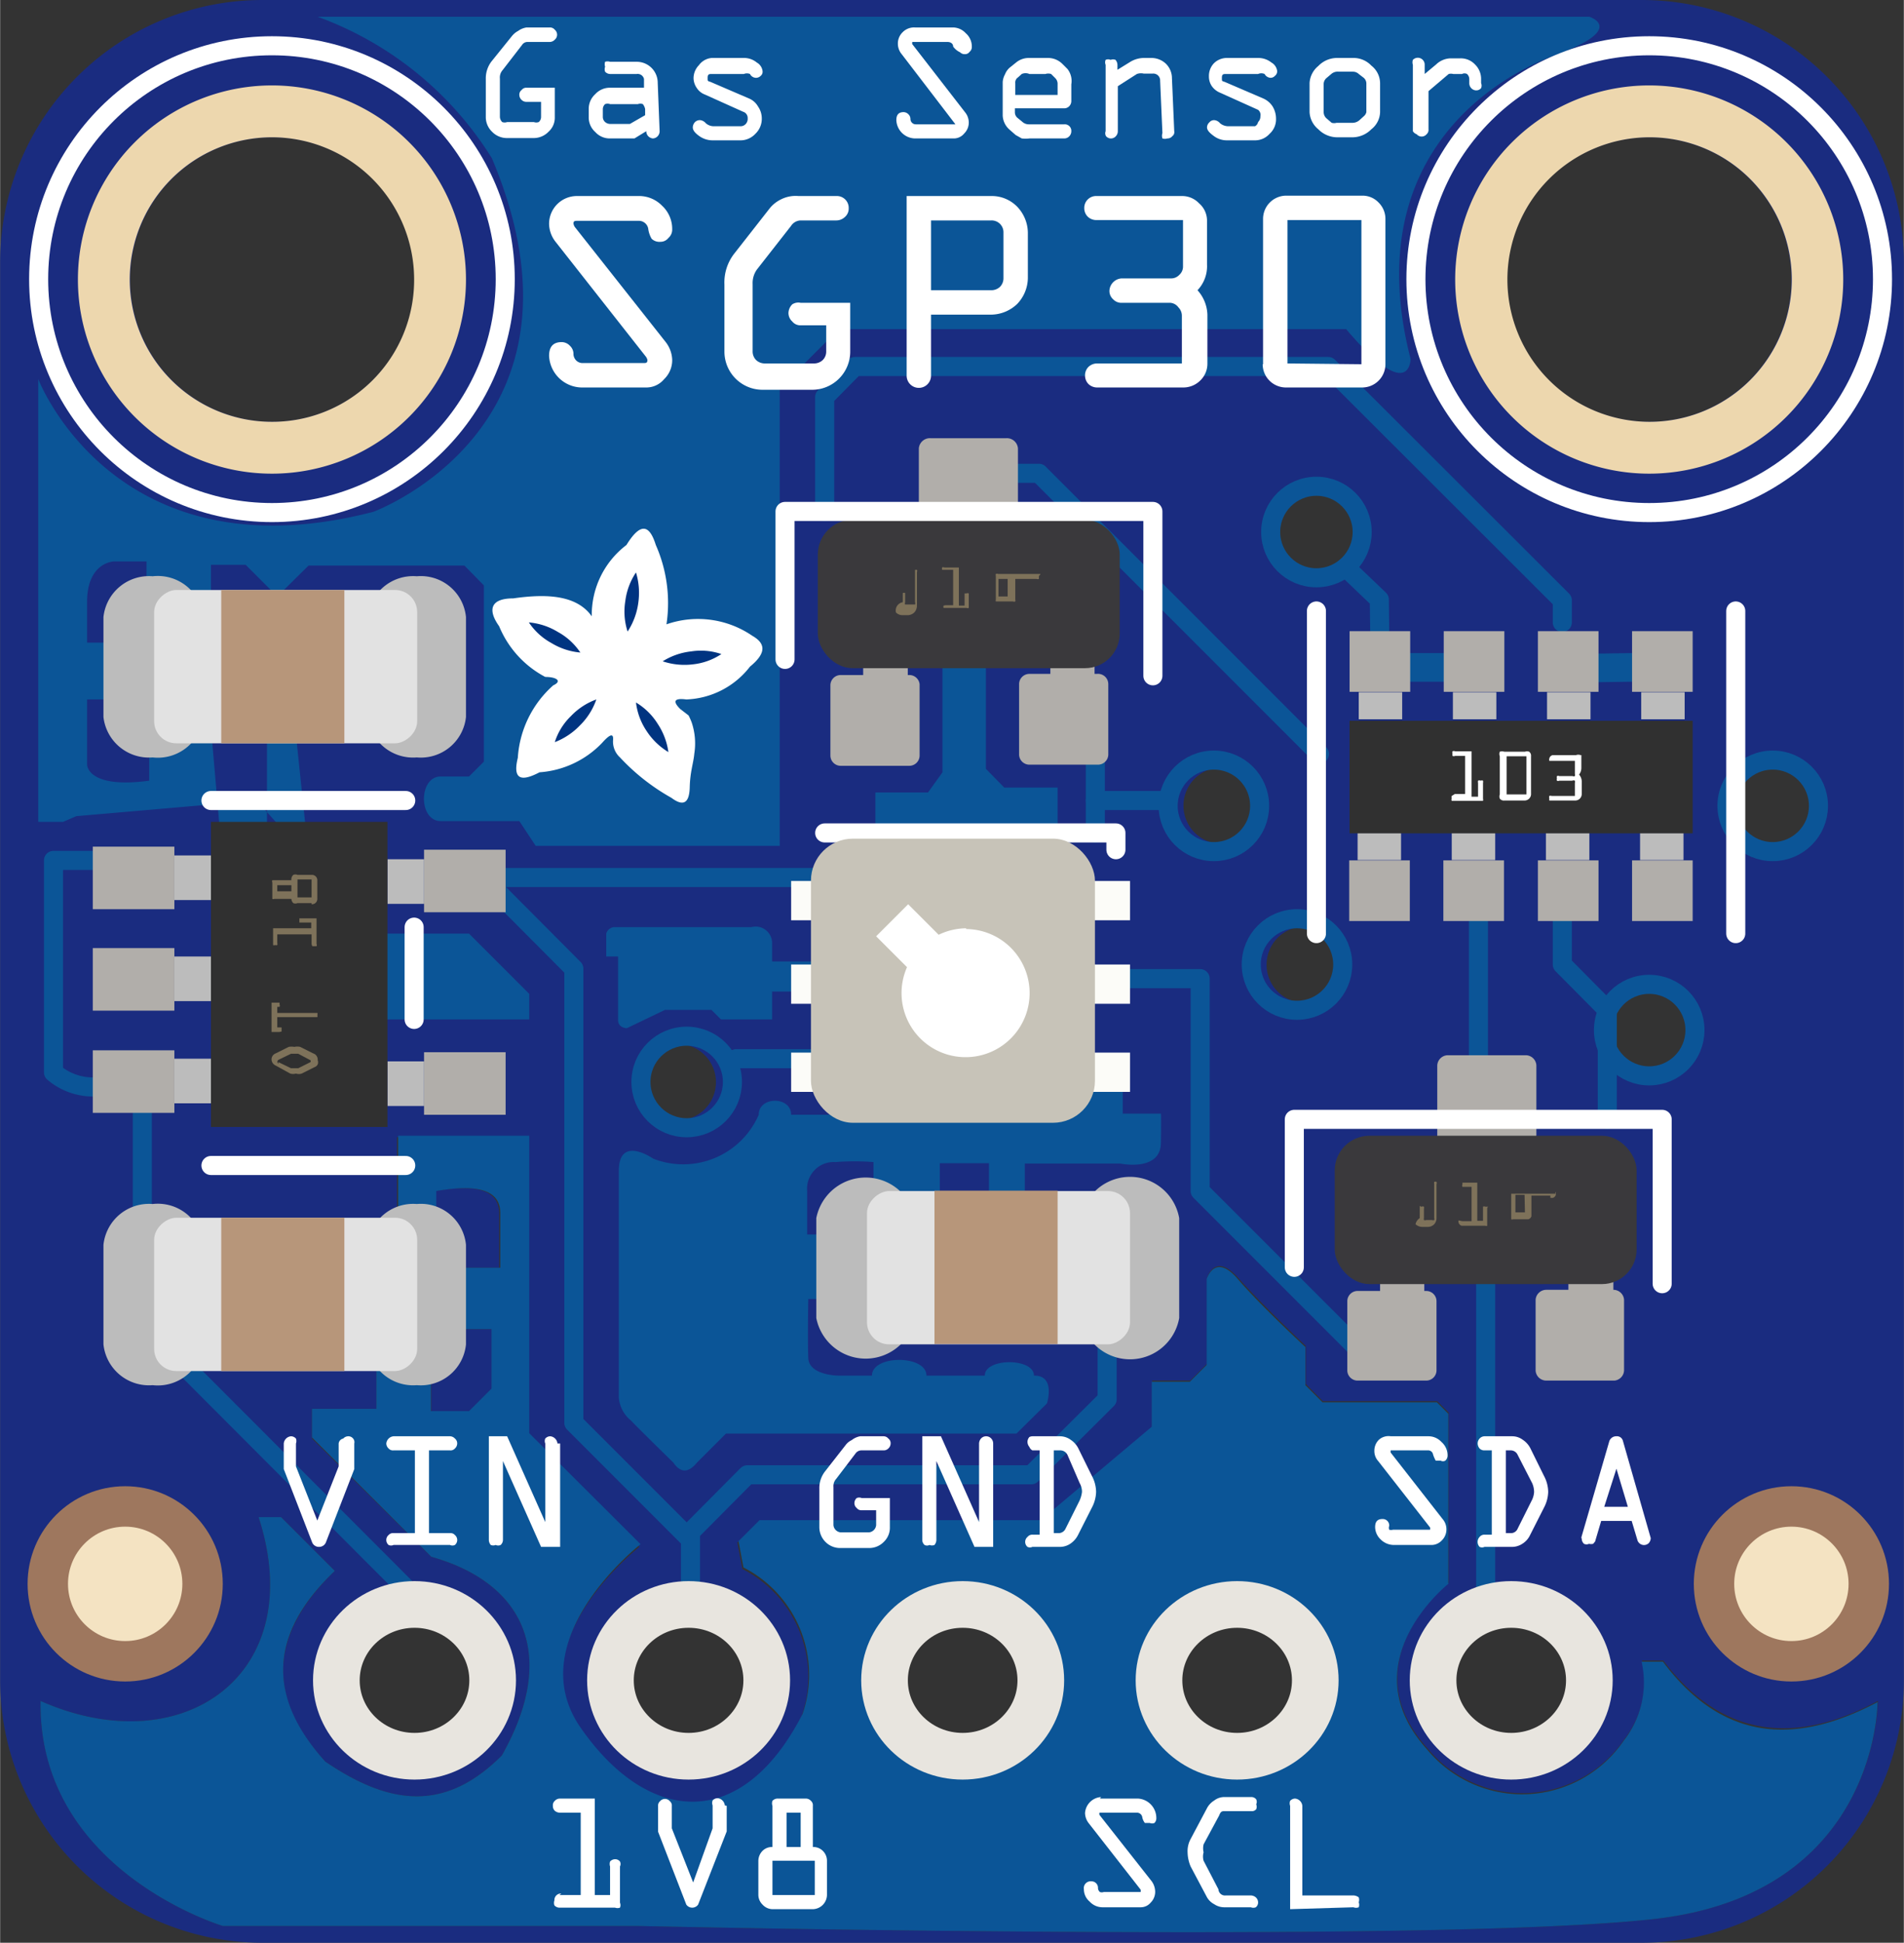<?xml version="1.0" ?><svg height="17.97mm" viewBox="0 0 49.94 50.94" width="17.62mm" xmlns="http://www.w3.org/2000/svg">
  <rect x="0" y="0" width="49.94" height="50.94" fill="#333333" stroke="none"/>
  <title>Adafruit SGP30 Air Quality Sensor Breakout - VOC and eCO2</title>
  <g id="HOLES">
    <path d="M43.06.06H6.87A6.88,6.88,0,0,0,0,6.94V44.13A6.88,6.88,0,0,0,6.87,51H43.06a6.88,6.88,0,0,0,6.88-6.87V6.94A6.88,6.88,0,0,0,43.06.06Zm4.41,21.13a1,1,0,1,1-1-1A1,1,0,0,1,47.47,21.19ZM43.26,3.66a3.73,3.73,0,1,1-3.73,3.73A3.73,3.73,0,0,1,43.26,3.66Zm1,23.41a1,1,0,1,1-1-1A1,1,0,0,1,44.23,27.07ZM39.64,42.31a1.82,1.82,0,1,1-1.81,1.82A1.81,1.81,0,0,1,39.64,42.31ZM34.53,13a1,1,0,1,1,0,2,1,1,0,0,1,0-2ZM34,24.38a1,1,0,1,1,0,1.95,1,1,0,0,1,0-1.95Zm-2.18-4.17a1,1,0,1,1,0,1.95,1,1,0,0,1,0-1.95ZM18.06,42.31a1.82,1.82,0,1,1-1.81,1.82A1.81,1.81,0,0,1,18.06,42.31ZM17.53,33a.69.69,0,1,1,.69.69A.69.69,0,0,1,17.53,33ZM18,27.46a1,1,0,0,1,0,1.95,1,1,0,1,1,0-1.95ZM7.13,3.66A3.73,3.73,0,1,1,3.41,7.39,3.73,3.73,0,0,1,7.13,3.66ZM43.37,50.38c-5.9.65-26.65.18-26.65.18H5.84S1,49.11,1.06,44.66c3.72,1.65,7.06-.69,5.72-4.82h.59l1.41,1.41c-1.84,1.78-1.69,3.44-.25,5,1.72,1.17,3.16,1.31,4.63-.16,1.5-2.65.57-4.53-1.85-5.21L8.18,37.78V37H9.87V35.3h1.44v1.76h1l.59-.59V34.91H11.75V33.3h1.34V31.88c0-.59-.54-.79-1.68-.59v1.77l-1-.18v-3h3.44v7.83l2.92,2.91s-3.18,2.48-1.58,4.8c1.75,2.53,4.22,2.79,5.83-.35a3.16,3.16,0,0,0-1.55-3.87l-.13-.69.55-.55H27.3l2.92-2.48V36.26h1l.44-.44V33.57s.2-.7.82,0,1.77,1.78,1.77,1.78v1l.45.45h3l.3.3v4.46s-2.62,2.07-.55,4.35a3.23,3.23,0,0,0,5.16-.25,2.47,2.47,0,0,0,.46-2.06h.56c1.51,2,3.42,2.25,5.63,1.06C49.25,44.69,49.28,49.72,43.37,50.38ZM9.05,44.13a1.82,1.82,0,1,1,1.81,1.81A1.81,1.81,0,0,1,9.05,44.13Z" style="fill: #1a2c80" transform="translate(0 -0.06)"/>
    <path d="M43.62,43.63h-.56a2.47,2.47,0,0,1-.46,2.06,3.23,3.23,0,0,1-5.16.25c-2.07-2.28.55-4.35.55-4.35V37.13l-.3-.3h-3l-.45-.45v-1s-1.16-1.07-1.77-1.78-.82,0-.82,0v2.25l-.44.44h-1v1.18L27.3,39.92H19.92l-.55.55.13.69A3.16,3.16,0,0,1,21.05,45c-1.61,3.14-4.08,2.88-5.83.35-1.6-2.32,1.58-4.8,1.58-4.8l-2.92-2.91V29.84H10.44v3l1,.18V31.29c1.14-.2,1.69,0,1.68.59V33.3H11.75v1.61h1.14v1.56l-.59.59h-1V35.3H9.87V37H8.18v.75l3.13,3.13c2.42.68,3.35,2.56,1.85,5.21-1.47,1.47-2.91,1.33-4.63.16-1.44-1.59-1.59-3.25.25-5L7.37,39.84H6.78c1.34,4.13-2,6.47-5.72,4.82-.07,4.45,4.78,5.9,4.78,5.9H16.72s20.75.47,26.65-.18,5.88-5.69,5.88-5.69C47,45.88,45.13,45.65,43.62,43.63ZM25.25,45.94a1.82,1.82,0,1,1,1.82-1.81A1.81,1.81,0,0,1,25.25,45.94Zm7.2,0a1.82,1.82,0,1,1,1.81-1.81A1.81,1.81,0,0,1,32.45,45.94Z" style="fill: #0b5597" transform="translate(0 -0.06)"/>
  </g>
  <g id="lines">
    <path d="M8.33.5H41.69s1,.31-.88,1S35.7,4.41,37,9.47c0,0,0,1.22-1.69-.78H22l-1.55,1.55v12h-6.4l-.43-.65H11.56c-.59,0-.59-1.17,0-1.17h.74l.39-.39V15.41l-.51-.52H8.09l-.82.81-.83-.83H5.53v1.51H3.84v-1.6H3s-.72,0-.72,1.07v1.06H3V18.4H2.28v1.71s0,.64,1.63.42v-1.4H5.53l.27,3.13L7,22V18.75h.7l.4,3.84L6.73,21.05,2,21.46l-.35.15H1V10s2,5.24,8.79,3.48c0,0,6.08-2.23,3.11-9.27A9,9,0,0,0,8.33.5Z" style="fill: #0b5597" transform="translate(0 -0.06)"/>
    <polygon points="9.64 24.48 12.3 24.48 13.88 26.06 13.88 26.73 9.44 26.73 9.64 24.48" style="fill: #0b5597"/>
    <polyline points="21.63 13.41 21.63 10.41 22.42 9.61 34.84 9.61 40.98 15.74 40.98 16.32" style="fill: none;stroke: #0b5597;stroke-linecap: round;stroke-linejoin: round;stroke-width: 0.5px"/>
    <polyline points="25.65 12.41 27.25 12.41 34.61 19.77" style="fill: none;stroke: #0b5597;stroke-linecap: round;stroke-linejoin: round;stroke-width: 0.5px"/>
    <line style="fill: none;stroke: #0b5597;stroke-linecap: round;stroke-linejoin: round;stroke-width: 0.5px" x1="38.78" x2="38.78" y1="23.11" y2="28.63"/>
    <polyline points="27.87 25.66 31.48 25.66 31.48 31.23 35.82 35.57" style="fill: none;stroke: #0b5597;stroke-linecap: round;stroke-linejoin: round;stroke-width: 0.5px"/>
    <polyline points="29.04 34.52 29.04 36.69 27.05 38.67 19.6 38.67 18.11 40.17 18.11 41.9" style="fill: none;stroke: #0b5597;stroke-linecap: round;stroke-linejoin: round;stroke-width: 0.5px"/>
    <polyline points="12.68 23.02 15.05 25.4 15.05 37.31 18.01 40.27" style="fill: none;stroke: #0b5597;stroke-linecap: round;stroke-linejoin: round;stroke-width: 0.5px"/>
    <line style="fill: none;stroke: #0b5597;stroke-linecap: round;stroke-linejoin: round;stroke-width: 0.5px" x1="11.66" x2="21.79" y1="23.01" y2="23.01"/>
    <path d="M2.94,22.62H1.4v5.56a1.6,1.6,0,0,0,1.54.3" style="fill: none;stroke: #0b5597;stroke-linecap: round;stroke-linejoin: round;stroke-width: 0.5px" transform="translate(0 -0.06)"/>
    <line style="fill: none;stroke: #0b5597;stroke-linecap: round;stroke-linejoin: round;stroke-width: 0.5px" x1="3.73" x2="3.73" y1="28.35" y2="33.48"/>
    <line style="fill: none;stroke: #0b5597;stroke-linecap: round;stroke-linejoin: round;stroke-width: 0.5px" x1="4.58" x2="10.97" y1="35.57" y2="41.97"/>
    <line style="fill: none;stroke: #0b5597;stroke-linecap: round;stroke-linejoin: round;stroke-width: 0.5px" x1="28.73" x2="28.73" y1="19.45" y2="21.84"/>
    <line style="fill: none;stroke: #0b5597;stroke-linecap: round;stroke-linejoin: round;stroke-width: 0.5px" x1="28.73" x2="30.64" y1="20.99" y2="20.99"/>
    <polyline points="40.98 23.35 40.98 25.29 42.16 26.48 42.16 29.35" style="fill: none;stroke: #0b5597;stroke-linecap: round;stroke-linejoin: round;stroke-width: 0.5px"/>
    <line style="fill: none;stroke: #0b5597;stroke-linecap: round;stroke-linejoin: round;stroke-width: 0.5px" x1="38.97" x2="38.97" y1="32.94" y2="41.73"/>
    <line style="fill: none;stroke: #0b5597;stroke-linecap: round;stroke-linejoin: round;stroke-width: 0.5px" x1="19.31" x2="21.98" y1="27.76" y2="27.76"/>
    <polyline points="35.3 14.88 36.18 15.72 36.2 17.35" style="fill: none;stroke: #0b5597;stroke-linecap: round;stroke-linejoin: round;stroke-width: 0.5px"/>
    <circle cx="34.53" cy="13.95" r="1.2" style="fill: none;stroke: #0b5597;stroke-linecap: round;stroke-linejoin: round;stroke-width: 0.5px"/>
    <circle cx="31.84" cy="21.13" r="1.2" style="fill: none;stroke: #0b5597;stroke-linecap: round;stroke-linejoin: round;stroke-width: 0.5px"/>
    <circle cx="46.5" cy="21.13" r="1.2" style="fill: none;stroke: #0b5597;stroke-linecap: round;stroke-linejoin: round;stroke-width: 0.5px"/>
    <circle cx="43.26" cy="27.01" r="1.2" style="fill: none;stroke: #0b5597;stroke-linecap: round;stroke-linejoin: round;stroke-width: 0.5px"/>
    <circle cx="34.02" cy="25.29" r="1.2" style="fill: none;stroke: #0b5597;stroke-linecap: round;stroke-linejoin: round;stroke-width: 0.5px"/>
    <circle cx="18.01" cy="28.37" r="1.2" style="fill: none;stroke: #0b5597;stroke-linecap: round;stroke-linejoin: round;stroke-width: 0.5px"/>
    <path d="M23.44,29.29H20.75c0-.49-.85-.49-.85,0a2.16,2.16,0,0,1-2.77,1.15s-.9-.63-.9.32v5.95a.86.86,0,0,0,.31.59c.33.34,1.12,1.11,1.12,1.11.19.28.4.27.62,0l.76-.76h7.62l.8-.79s.24-.74-.34-.73c0-.47-1.29-.47-1.29,0H24.3c0-.55-1.43-.55-1.43,0H22s-.78,0-.8-.46,0-1.55,0-1.55h.71V32.43h-.74V31.29a.7.7,0,0,1,.74-.76,6.47,6.47,0,0,1,1,0v.84h1.74v-.81h1.29v1.07h.94V30.57h2.51s1.05.22,1.06-.54,0-.77,0-.77h-1v-.88Z" style="fill: #0b5597" transform="translate(0 -0.06)"/>
    <path d="M16.13,24.37h3.58a.43.43,0,0,1,.54.42v.48h1.9l-.58.57.05.22H20.25v.73H18.91l-.25-.25H17.44l-1,.48s-.24,0-.23-.23V25.14H15.9v-.6A.23.23,0,0,1,16.13,24.37Z" style="fill: #0b5597" transform="translate(0 -0.06)"/>
    <line style="fill: none;stroke: #0b5597;stroke-linecap: round;stroke-linejoin: round;stroke-width: 0.75px" x1="36.34" x2="38.41" y1="17.5" y2="17.5"/>
    <line style="fill: none;stroke: #0b5597;stroke-linecap: round;stroke-linejoin: round;stroke-width: 0.75px" x1="41.43" x2="43.44" y1="17.52" y2="17.49"/>
    <polygon points="24.72 17.1 24.72 20.25 24.34 20.78 22.96 20.78 22.96 22.55 27.74 22.55 27.74 20.65 26.34 20.65 25.86 20.16 25.86 16.88 24.72 17.1" style="fill: #0b5597"/>
    <line style="fill: none;stroke: #fff;stroke-linecap: round;stroke-linejoin: round;stroke-width: 0.5px" x1="34.53" x2="34.53" y1="16.02" y2="24.48"/>
    <line style="fill: none;stroke: #fff;stroke-linecap: round;stroke-linejoin: round;stroke-width: 0.5px" x1="45.53" x2="45.53" y1="16.02" y2="24.48"/>
  </g>
  <g id="TEXT">
    <g>
      <path d="M13.81.78h.61a.16.16,0,0,1,.13.06.17.17,0,0,1,0,.26.18.18,0,0,1-.13.06h-.58a.17.17,0,0,0-.15.08l-.51.66a.29.29,0,0,0-.07.22v1a.2.2,0,0,0,.06.14.19.19,0,0,0,.13,0H14a.19.19,0,0,0,.13,0,.18.18,0,0,0,.06-.13v-.4h-.38a.17.17,0,0,1-.13-.05.18.18,0,0,1-.06-.13.15.15,0,0,1,.06-.13.15.15,0,0,1,.13-.06h.74v.77a.49.49,0,0,1-.16.38.54.54,0,0,1-.39.17H13.3a.54.54,0,0,1-.4-.17.53.53,0,0,1-.16-.38v-1a.73.73,0,0,1,.15-.46L13.43,1a.53.53,0,0,1,.16-.13A.49.49,0,0,1,13.81.78Z" style="fill: #fff" transform="translate(0 -0.06)"/>
      <path d="M16,2.36h.72l.17,0V2.13A.17.17,0,0,0,16.7,2H16a.18.18,0,0,1-.13-.06.19.19,0,0,1,0-.13.21.21,0,0,1,0-.13.21.21,0,0,1,.13,0h.7a.55.55,0,0,1,.55.55L17.3,3.5a.19.19,0,0,1-.05.13.18.18,0,0,1-.13.06A.2.2,0,0,1,17,3.63a.19.19,0,0,1-.05-.13l-.31.19H16a.51.51,0,0,1-.39-.17.51.51,0,0,1-.17-.39V2.92a.52.52,0,0,1,.17-.39A.52.52,0,0,1,16,2.36Zm.92.72V2.92a.31.31,0,0,0-.06-.13.19.19,0,0,0-.13,0H16a.19.19,0,0,0-.13,0,.18.18,0,0,0-.06.13v.21a.18.18,0,0,0,.06.13.21.21,0,0,0,.13.05h.52Z" style="fill: #fff" transform="translate(0 -0.06)"/>
      <path d="M18.67,1.58h.84a.52.52,0,0,1,.34.12.3.3,0,0,1,.15.22.14.14,0,0,1-.05.13.17.17,0,0,1-.13.05A.18.18,0,0,1,19.67,2,.21.21,0,0,0,19.51,2h-.83c-.08,0-.12,0-.12.1s0,.08.08.11l1,.43a.49.49,0,0,1,.24.21.55.55,0,0,1,.1.32.54.54,0,0,1-.17.4.53.53,0,0,1-.38.17h-.74a.6.6,0,0,1-.36-.12c-.11-.08-.16-.15-.16-.22a.21.21,0,0,1,.05-.13.18.18,0,0,1,.14-.06.22.22,0,0,1,.15.08.32.32,0,0,0,.23.08h.68a.18.18,0,0,0,.14-.06.2.2,0,0,0,.05-.15.17.17,0,0,0-.12-.17l-1-.45a.44.44,0,0,1-.22-.18.46.46,0,0,1-.08-.25.49.49,0,0,1,.14-.34A.46.46,0,0,1,18.67,1.58Z" style="fill: #fff" transform="translate(0 -0.06)"/>
      <path d="M24,.78h1a.46.46,0,0,1,.33.15.46.46,0,0,1,.16.36.16.16,0,0,1-.06.13.14.14,0,0,1-.12.06.17.17,0,0,1-.13-.05A.45.45,0,0,1,25,1.28c0-.08-.07-.12-.15-.12H24s-.07,0-.07,0a.09.09,0,0,0,0,.06L25.31,3a.43.43,0,0,1,.1.27.4.4,0,0,1-.12.29.35.35,0,0,1-.26.13H24a.5.5,0,0,1-.49-.48c0-.14.06-.21.19-.21a.18.18,0,0,1,.13.06.17.17,0,0,1,.05.12.14.14,0,0,0,.14.14H25s.06,0,.06,0,0,0,0,0L23.65,1.48a.43.43,0,0,1-.1-.27.41.41,0,0,1,.12-.3A.42.42,0,0,1,24,.78Z" style="fill: #fff" transform="translate(0 -0.06)"/>
      <path d="M28.1,2.27v.44a.19.19,0,0,1-.05.13.18.18,0,0,1-.13.06h-1.3V3a.19.19,0,0,0,.08.16l.11.09a.25.25,0,0,0,.17.07h.94a.17.17,0,0,1,.18.18.19.19,0,0,1-.05.13.18.18,0,0,1-.13.06H27a.79.79,0,0,1-.2,0l-.16-.09-.16-.14a.52.52,0,0,1-.18-.37V2.21a.49.49,0,0,1,.06-.2.45.45,0,0,1,.14-.19l.15-.12a.52.52,0,0,1,.33-.12h.52a.53.53,0,0,1,.37.16l.13.13A.51.51,0,0,1,28.1,2.27Zm-1.47,0v.28h1.11V2.27a.21.21,0,0,0-.06-.16L27.57,2A.25.25,0,0,0,27.42,2H27A.25.25,0,0,0,26.8,2l-.1.09A.16.16,0,0,0,26.63,2.24Z" style="fill: #fff" transform="translate(0 -0.06)"/>
      <path d="M29.82,2l-.5.32V3.5a.19.19,0,0,1-.05.13.17.17,0,0,1-.26,0A.15.15,0,0,1,29,3.5V1.76A.17.17,0,0,1,29,1.63a.15.15,0,0,1,.13,0,.17.17,0,0,1,.13,0,.21.21,0,0,1,.05.13v.13l.34-.21a.7.7,0,0,1,.38-.1h.17a.55.55,0,0,1,.38.15.53.53,0,0,1,.16.38L30.8,3.5a.13.13,0,0,1-.05.13.16.16,0,0,1-.13.06.21.21,0,0,1-.13,0,.22.22,0,0,1,0-.14l-.06-1.37a.18.18,0,0,0-.2-.19H30A.32.32,0,0,0,29.82,2Z" style="fill: #fff" transform="translate(0 -0.06)"/>
      <path d="M32.17,1.58H33a.55.55,0,0,1,.35.12.3.3,0,0,1,.15.22.15.15,0,0,1-.06.13.15.15,0,0,1-.12.05A.19.19,0,0,1,33.17,2,.21.21,0,0,0,33,2h-.83c-.08,0-.12,0-.12.1s0,.08.08.11l1,.43a.56.56,0,0,1,.25.21.62.62,0,0,1,.09.32.51.51,0,0,1-.17.4.51.51,0,0,1-.37.17h-.75a.57.57,0,0,1-.35-.12c-.11-.08-.17-.15-.17-.22a.18.18,0,0,1,.06-.13.16.16,0,0,1,.13-.06.22.22,0,0,1,.15.08.34.34,0,0,0,.23.08h.69A.16.16,0,0,0,33,3.26a.2.2,0,0,0,.06-.15A.17.17,0,0,0,33,2.94l-1-.45a.49.49,0,0,1-.22-.18.45.45,0,0,1-.07-.25.48.48,0,0,1,.13-.34A.48.48,0,0,1,32.17,1.58Z" style="fill: #fff" transform="translate(0 -0.06)"/>
      <path d="M36.2,2.24V3a.59.59,0,0,1-.23.45.7.7,0,0,1-.48.21h-.43a.7.7,0,0,1-.48-.21A.62.62,0,0,1,34.35,3V2.24a.62.62,0,0,1,.23-.45.68.68,0,0,1,.48-.21h.43a.64.64,0,0,1,.48.2A.59.59,0,0,1,36.2,2.24Zm-1.48,0V3a.22.22,0,0,0,.07.16l.14.12a.25.25,0,0,0,.13,0h.43a.28.28,0,0,0,.17-.07l.11-.1A.2.2,0,0,0,35.84,3V2.26a.2.2,0,0,0-.07-.16L35.64,2a.22.22,0,0,0-.15-.06h-.38a.25.25,0,0,0-.19.06l-.13.11A.21.21,0,0,0,34.72,2.26Z" style="fill: #fff" transform="translate(0 -0.06)"/>
      <path d="M37.06,3.5V1.76a.21.21,0,0,1,0-.13.18.18,0,0,1,.31.13V2l.3-.25a.57.57,0,0,1,.37-.16h.26a.51.51,0,0,1,.39.16.53.53,0,0,1,.16.39v.1a.17.17,0,0,1,0,.13.16.16,0,0,1-.13.06.18.18,0,0,1-.13-.06.19.19,0,0,1-.05-.13v-.1A.18.18,0,0,0,38.48,2,.14.14,0,0,0,38.35,2h-.23A.24.24,0,0,0,38,2l-.53.45v1a.15.15,0,0,1-.05.13.17.17,0,0,1-.26,0A.19.19,0,0,1,37.06,3.5Z" style="fill: #fff" transform="translate(0 -0.06)"/>
    </g>
    <g>
      <path d="M9.29,37.91v.67l-.74,1.91a.19.19,0,0,1-.18.13.19.19,0,0,1-.19-.13l-.74-1.91v-.67a.21.21,0,0,1,.19-.19.18.18,0,0,1,.13.06.19.19,0,0,1,0,.13v.6l.56,1.42.56-1.42v-.6A.15.15,0,0,1,9,37.78a.18.18,0,0,1,.13-.06.16.16,0,0,1,.13.06A.15.15,0,0,1,9.29,37.91Z" style="fill: #fff" transform="translate(0 -0.06)"/>
      <path d="M10.32,37.72H11.8a.18.18,0,0,1,.13.06.16.16,0,0,1,.06.13.18.18,0,0,1-.06.13.15.15,0,0,1-.13.05h-.55v2.17h.55a.15.15,0,0,1,.13.05.17.17,0,0,1,0,.26.15.15,0,0,1-.13,0H10.32a.15.15,0,0,1-.13,0,.17.17,0,0,1,0-.26.15.15,0,0,1,.13-.05h.56V38.09h-.56a.15.15,0,0,1-.13-.05.18.18,0,0,1-.06-.13.21.21,0,0,1,.19-.19Z" style="fill: #fff" transform="translate(0 -0.06)"/>
      <path d="M14.69,37.91v2.71h-.5l-1-2.25v2.07a.18.18,0,0,1-.06.13.15.15,0,0,1-.13,0,.17.17,0,0,1-.13,0,.21.21,0,0,1-.05-.13V37.72h.48l1,2.25V37.91a.17.17,0,0,1,0-.13.18.18,0,0,1,.13-.06.21.21,0,0,1,.19.19Z" style="fill: #fff" transform="translate(0 -0.06)"/>
    </g>
    <g>
      <path d="M14.67,49.75h.56V47.59h-.55a.21.21,0,0,1-.13-.05.17.17,0,0,1-.05-.13.15.15,0,0,1,.05-.13.18.18,0,0,1,.13-.06h.92v2.53H16V49a.21.21,0,0,1,0-.13.18.18,0,0,1,.13-.06.16.16,0,0,1,.13.06.15.15,0,0,1,0,.13v.95a.17.17,0,0,1,0,.13.19.19,0,0,1-.13,0H14.67a.18.18,0,0,1-.13-.06.19.19,0,0,1,0-.13.17.17,0,0,1,.18-.18Z" style="fill: #fff" transform="translate(0 -0.06)"/>
      <path d="M19.06,47.41v.67L18.31,50A.19.19,0,0,1,18,50l-.74-1.91v-.67a.15.15,0,0,1,.05-.13.17.17,0,0,1,.26,0,.15.15,0,0,1,.05.13V48l.56,1.42L18.69,48v-.6a.19.19,0,0,1,0-.13.18.18,0,0,1,.13-.06.21.21,0,0,1,.19.19Z" style="fill: #fff" transform="translate(0 -0.06)"/>
      <path d="M19.89,49.75v-.9a.38.38,0,0,1,.11-.26.35.35,0,0,1,.26-.1V47.41a.19.19,0,0,1,0-.13.18.18,0,0,1,.13-.06h.75a.18.18,0,0,1,.13.06.15.15,0,0,1,.05.13v1.08a.35.35,0,0,1,.26.1.36.36,0,0,1,.11.26v.9a.38.38,0,0,1-.37.37H20.26A.36.36,0,0,1,20,50,.36.36,0,0,1,19.89,49.75Zm.37-.9v.9h1.11v-.9Zm.37-1.26v.9H21v-.9Z" style="fill: #fff" transform="translate(0 -0.06)"/>
    </g>
    <g>
      <path d="M28.85,47.22h1a.51.51,0,0,1,.48.51.17.17,0,0,1-.05.13.16.16,0,0,1-.12,0c-.07,0-.11,0-.13,0a.34.34,0,0,1-.07-.16.14.14,0,0,0-.14-.11h-.91s-.07,0-.07,0a.09.09,0,0,0,0,.06l1.37,1.74a.48.48,0,0,1,.09.27.4.4,0,0,1-.12.29.34.34,0,0,1-.26.12h-1a.46.46,0,0,1-.34-.15.42.42,0,0,1-.15-.32.18.18,0,0,1,.2-.21.17.17,0,0,1,.17.18.14.14,0,0,0,.05.1.15.15,0,0,0,.1,0h.91s.06,0,.06,0l0-.06-1.36-1.74a.45.45,0,0,1-.1-.27.45.45,0,0,1,.42-.42Z" style="fill: #fff" transform="translate(0 -0.06)"/>
      <path d="M32.15,49.76h.66a.21.21,0,0,1,.13.05.18.18,0,0,1,.06.13.16.16,0,0,1-.06.13.17.17,0,0,1-.13,0h-.69a.47.47,0,0,1-.27-.08.47.47,0,0,1-.19-.18L31.23,49a1,1,0,0,1-.08-.37.67.67,0,0,1,.08-.35l.43-.81a.52.52,0,0,1,.19-.2.43.43,0,0,1,.25-.09h.72a.16.16,0,0,1,.13.06.15.15,0,0,1,0,.13.17.17,0,0,1,0,.13.15.15,0,0,1-.13.05h-.7c-.06,0-.1,0-.14.11l-.41.76a.46.46,0,0,0,0,.21.4.4,0,0,0,0,.22l.39.75A.17.17,0,0,0,32.15,49.76Z" style="fill: #fff" transform="translate(0 -0.06)"/>
      <path d="M33.84,50.12V47.41a.19.19,0,0,1,0-.13.18.18,0,0,1,.13-.06.21.21,0,0,1,.19.19v2.35H35.5a.24.24,0,0,1,.14.05.21.21,0,0,1,0,.13.19.19,0,0,1,0,.13.19.19,0,0,1-.14,0Z" style="fill: #fff" transform="translate(0 -0.06)"/>
    </g>
    <g>
      <path d="M22.56,37.72h.61a.16.16,0,0,1,.13.06.15.15,0,0,1,.06.13.18.18,0,0,1-.06.13.17.17,0,0,1-.13.05h-.58a.19.19,0,0,0-.15.08l-.51.67a.28.28,0,0,0-.07.21v1a.21.21,0,0,0,.19.19h.74a.21.21,0,0,0,.19-.19v-.39H22.6a.15.15,0,0,1-.13-.06.16.16,0,0,1-.06-.13.18.18,0,0,1,.06-.13.17.17,0,0,1,.13,0h.74v.76a.51.51,0,0,1-.16.39.53.53,0,0,1-.39.16h-.74a.54.54,0,0,1-.4-.16.55.55,0,0,1-.16-.39v-1a.71.71,0,0,1,.15-.46l.54-.69a.42.42,0,0,1,.16-.13A.49.49,0,0,1,22.56,37.72Z" style="fill: #fff" transform="translate(0 -0.06)"/>
      <path d="M26.05,37.91v2.71h-.49l-1-2.25v2.07a.21.21,0,0,1-.05.13.17.17,0,0,1-.13,0,.14.14,0,0,1-.13,0,.18.18,0,0,1-.06-.13V37.72h.49l1,2.25V37.91a.21.21,0,0,1,.05-.13.18.18,0,0,1,.14-.06.18.18,0,0,1,.13.06A.19.19,0,0,1,26.05,37.91Z" style="fill: #fff" transform="translate(0 -0.06)"/>
      <path d="M27.08,37.72h.73a.48.48,0,0,1,.27.09.59.59,0,0,1,.2.22l.36.73a.91.91,0,0,1,.11.42.93.93,0,0,1-.11.41l-.37.73a.6.6,0,0,1-.2.22.49.49,0,0,1-.29.08h-.7a.15.15,0,0,1-.13,0,.17.17,0,0,1,0-.26.16.16,0,0,1,.13-.06h.19V38.09h-.19A.17.17,0,0,1,27,38a.21.21,0,0,1-.05-.13.19.19,0,0,1,.05-.13A.18.18,0,0,1,27.08,37.72Zm.56.37v2.17h.12a.2.2,0,0,0,.19-.12l.36-.72a.75.75,0,0,0,.07-.24.46.46,0,0,0-.06-.23L28,38.21a.21.21,0,0,0-.19-.12Z" style="fill: #fff" transform="translate(0 -0.06)"/>
    </g>
    <g>
      <path d="M36.48,37.72h1a.46.46,0,0,1,.33.15.46.46,0,0,1,.16.36.18.18,0,0,1-.06.13.13.13,0,0,1-.12,0c-.06,0-.11,0-.13,0a.89.89,0,0,1-.07-.16.13.13,0,0,0-.14-.11h-.9s-.07,0-.07,0a.09.09,0,0,0,0,.06l1.36,1.74a.41.41,0,0,1,.1.27.4.4,0,0,1-.12.29.37.37,0,0,1-.26.12h-1a.49.49,0,0,1-.35-.15.45.45,0,0,1-.14-.32c0-.14.06-.21.19-.21a.17.17,0,0,1,.18.18.13.13,0,0,0,0,.1.18.18,0,0,0,.1,0h.91s.06,0,.06,0a.1.1,0,0,0,0-.06l-1.36-1.74a.39.39,0,0,1-.1-.27.4.4,0,0,1,.12-.29A.38.38,0,0,1,36.48,37.72Z" style="fill: #fff" transform="translate(0 -0.06)"/>
      <path d="M38.94,37.72h.73a.46.46,0,0,1,.27.09.59.59,0,0,1,.2.22l.36.73a.91.91,0,0,1,.11.42.93.93,0,0,1-.11.41l-.37.73a.53.53,0,0,1-.2.22.49.49,0,0,1-.29.08h-.7a.15.15,0,0,1-.13,0,.19.19,0,0,1,0-.26.16.16,0,0,1,.13-.06h.19V38.09h-.19a.17.17,0,0,1-.13-.05.21.21,0,0,1-.05-.13.19.19,0,0,1,.05-.13A.18.18,0,0,1,38.94,37.72Zm.56.37v2.17h.13a.19.19,0,0,0,.18-.12l.36-.72a.56.56,0,0,0,.07-.24.59.59,0,0,0-.05-.23l-.38-.74a.2.2,0,0,0-.19-.12Z" style="fill: #fff" transform="translate(0 -0.06)"/>
      <path d="M41.48,40.37l.73-2.51a.19.19,0,0,1,.19-.14.16.16,0,0,1,.17.12l.73,2.55a.07.07,0,0,1,0,0,.21.21,0,0,1-.05.13.18.18,0,0,1-.3-.08l-.15-.5H42l-.16.54s0,0-.05.06a.23.23,0,0,1-.11,0,.15.15,0,0,1-.13,0,.18.18,0,0,1-.06-.13A.14.14,0,0,1,41.48,40.37Zm.92-1.8-.32,1h.62Z" style="fill: #fff" transform="translate(0 -0.06)"/>
    </g>
    <g>
      <path d="M15.13,5.2h1.65a.84.84,0,0,1,.58.25.83.83,0,0,1,.27.62.29.29,0,0,1-.1.23.26.26,0,0,1-.21.1.29.29,0,0,1-.23-.08A.7.7,0,0,1,17,6.05a.25.25,0,0,0-.25-.2H15.16c-.08,0-.12,0-.12.07a.21.21,0,0,0,.05.11l2.37,3a.8.8,0,0,1,.17.47.69.69,0,0,1-.21.5.61.61,0,0,1-.46.22H15.25a.87.87,0,0,1-.85-.83q0-.36.33-.36a.3.3,0,0,1,.22.1.29.29,0,0,1,.09.22.25.25,0,0,0,.08.17.24.24,0,0,0,.17.06h1.58c.07,0,.11,0,.11-.08a.23.23,0,0,0-.05-.1l-2.36-3a.78.78,0,0,1-.17-.47.73.73,0,0,1,.73-.73Z" style="fill: #fff" transform="translate(0 -0.06)"/>
      <path d="M20.94,5.2h1a.31.31,0,0,1,.32.32.29.29,0,0,1-.1.23.33.33,0,0,1-.22.09H21a.31.31,0,0,0-.25.14l-.9,1.15a.61.61,0,0,0-.11.38V9.27a.32.32,0,0,0,.09.23.33.33,0,0,0,.23.09h1.29a.33.33,0,0,0,.23-.09.31.31,0,0,0,.09-.22V8.59H21a.27.27,0,0,1-.22-.1.3.3,0,0,1-.1-.22.33.33,0,0,1,.1-.23A.29.29,0,0,1,21,8h1.3V9.28a1,1,0,0,1-1,1H20a1,1,0,0,1-1-1V7.52a1.23,1.23,0,0,1,.25-.8l.94-1.2a.87.87,0,0,1,.29-.23A.85.85,0,0,1,20.94,5.2Z" style="fill: #fff" transform="translate(0 -0.06)"/>
      <path d="M23.78,9.91V5.2H26a.93.93,0,0,1,.68.28,1,1,0,0,1,.28.68V7.35a1,1,0,0,1-.28.68,1,1,0,0,1-.68.28H24.42v1.6a.32.32,0,1,1-.64,0Zm.64-2.24H26a.33.33,0,0,0,.23-.09.32.32,0,0,0,.09-.23V6.16A.31.31,0,0,0,26,5.84H24.42Z" style="fill: #fff" transform="translate(0 -0.06)"/>
      <path d="M31.66,5.83V7a.91.91,0,0,1-.25.67,1,1,0,0,1,.26.64V9.59a.61.61,0,0,1-.19.45.63.63,0,0,1-.45.18H28.78a.33.33,0,0,1-.23-.09.32.32,0,0,1-.09-.23.31.31,0,0,1,.09-.22.33.33,0,0,1,.23-.09H31V8.34a.31.31,0,0,0-.09-.22A.29.29,0,0,0,30.7,8H29.42a.29.29,0,0,1-.22-.09.29.29,0,0,1-.1-.23.34.34,0,0,1,.32-.32h1.29a.29.29,0,0,0,.22-.09.29.29,0,0,0,.1-.23V5.83H28.76a.32.32,0,0,1-.23-.09.31.31,0,0,1-.09-.22.31.31,0,0,1,.32-.32H31a.61.61,0,0,1,.45.19A.6.6,0,0,1,31.66,5.83Z" style="fill: #fff" transform="translate(0 -0.06)"/>
      <path d="M33.13,9.61V5.8a.61.61,0,0,1,.61-.61h2a.58.58,0,0,1,.42.18.6.6,0,0,1,.18.43V9.61a.61.61,0,0,1-.61.61h-2a.61.61,0,0,1-.61-.61Zm2.58,0V5.83H33.77V9.59Z" style="fill: #fff" transform="translate(0 -0.06)"/>
    </g>
  </g>
  <g id="CIRCLES">
    <g>
      <circle cx="3.28" cy="41.53" r="2.56" style="fill: #9e775e"/>
      <circle cx="3.28" cy="41.53" r="1.5" style="fill: #f4e3c2"/>
    </g>
    <g>
      <circle cx="46.99" cy="41.53" r="2.56" style="fill: #9e775e"/>
      <circle cx="46.99" cy="41.53" r="1.5" style="fill: #f4e3c2"/>
    </g>
    <g>
      <path d="M19.73,16.73a2.52,2.52,0,0,0-2.25-.3,3.77,3.77,0,0,0-.28-2.08c-.15-.48-.37-.65-.77,0a2.3,2.3,0,0,0-.91,1.87c-.39-.55-1.16-.6-2.06-.47-.61,0-.67.31-.37.73a2.64,2.64,0,0,0,1.21,1.33c.3,0,.45.11.21.22a2.77,2.77,0,0,0-.93,1.9c-.15.61.13.61.57.38a2.51,2.51,0,0,0,1.64-.77c.16-.18.3-.29.29-.09a.56.56,0,0,0,.18.47,5.52,5.52,0,0,0,1.35,1.06c.32.24.47.13.48-.28s.1-.64.12-.88a1.72,1.72,0,0,0-.07-.82,1.78,1.78,0,0,0-.08-.18l-.22-.17c-.21-.21-.15-.29.16-.25a2.21,2.21,0,0,0,1.67-.86C20.11,17.18,20.08,16.93,19.73,16.73Z" style="fill: #fff" transform="translate(0 -0.06)"/>
      <path d="M15.22,17.17a1.75,1.75,0,0,1-.76-.25,1.67,1.67,0,0,1-.59-.54,1.75,1.75,0,0,1,.76.25A1.67,1.67,0,0,1,15.22,17.17Z" style="fill: #003481" transform="translate(0 -0.06)"/>
      <path d="M18.92,17.21a1.66,1.66,0,0,1-.75.27,1.8,1.8,0,0,1-.79-.08,1.77,1.77,0,0,1,.75-.26A1.65,1.65,0,0,1,18.92,17.21Z" style="fill: #003481" transform="translate(0 -0.06)"/>
      <path d="M16.46,16.62a1.7,1.7,0,0,1-.06-.8,1.73,1.73,0,0,1,.28-.75,1.84,1.84,0,0,1,.06.8A1.81,1.81,0,0,1,16.46,16.62Z" style="fill: #003481" transform="translate(0 -0.06)"/>
      <path d="M17.53,19.78a1.77,1.77,0,0,1-.57-.55,1.7,1.7,0,0,1-.28-.75,1.7,1.7,0,0,1,.57.56A1.78,1.78,0,0,1,17.53,19.78Z" style="fill: #003481" transform="translate(0 -0.06)"/>
      <path d="M14.55,19.52a1.63,1.63,0,0,1,.42-.68,1.74,1.74,0,0,1,.67-.44,1.76,1.76,0,0,1-.43.68A1.82,1.82,0,0,1,14.55,19.52Z" style="fill: #003481" transform="translate(0 -0.06)"/>
    </g>
    <g>
      <path d="M5.33,16.24v2.62A1.2,1.2,0,0,1,4,19.92a1.2,1.2,0,0,1-1.29-1.06V16.24A1.2,1.2,0,0,1,4,15.17,1.2,1.2,0,0,1,5.33,16.24Z" style="fill: #bcbcbc" transform="translate(0 -0.06)"/>
      <path d="M12.22,16.24v2.62a1.19,1.19,0,0,1-1.29,1.06,1.2,1.2,0,0,1-1.29-1.06V16.24a1.2,1.2,0,0,1,1.29-1.07A1.19,1.19,0,0,1,12.22,16.24Z" style="fill: #bcbcbc" transform="translate(0 -0.06)"/>
      <rect height="6.9" rx="0.58" ry="0.58" style="fill: #e2e2e2" transform="translate(-10.06 24.97) rotate(-90)" width="4.02" x="5.48" y="14.1"/>
      <rect height="3.23" style="fill: #b7967a" transform="translate(-10.13 24.9) rotate(-90)" width="4.02" x="5.41" y="15.93"/>
    </g>
    <g>
      <path d="M5.33,32.7v2.61A1.2,1.2,0,0,1,4,36.38a1.2,1.2,0,0,1-1.29-1.07V32.7A1.2,1.2,0,0,1,4,31.63,1.2,1.2,0,0,1,5.33,32.7Z" style="fill: #bcbcbc" transform="translate(0 -0.06)"/>
      <path d="M12.22,32.7v2.61a1.19,1.19,0,0,1-1.29,1.07,1.2,1.2,0,0,1-1.29-1.07V32.7a1.2,1.2,0,0,1,1.29-1.07A1.19,1.19,0,0,1,12.22,32.7Z" style="fill: #bcbcbc" transform="translate(0 -0.06)"/>
      <rect height="6.9" rx="0.58" ry="0.58" style="fill: #e2e2e2" transform="translate(-26.52 41.43) rotate(-90)" width="4.02" x="5.48" y="30.56"/>
      <rect height="3.23" style="fill: #b7967a" transform="translate(-26.59 41.36) rotate(-90)" width="4.02" x="5.41" y="32.39"/>
    </g>
    <g>
      <path d="M24,32v2.62a1.32,1.32,0,0,1-2.59,0V32A1.32,1.32,0,0,1,24,32Z" style="fill: #bcbcbc" transform="translate(0 -0.06)"/>
      <path d="M30.93,32v2.62a1.31,1.31,0,0,1-2.58,0V32a1.31,1.31,0,0,1,2.58,0Z" style="fill: #bcbcbc" transform="translate(0 -0.06)"/>
      <rect height="6.9" rx="0.58" ry="0.58" style="fill: #e2e2e2" transform="translate(-7.11 59.43) rotate(-90)" width="4.02" x="24.18" y="29.85"/>
      <rect height="3.23" style="fill: #b7967a" transform="translate(-7.17 59.36) rotate(-90)" width="4.02" x="24.12" y="31.68"/>
    </g>
    <g>
      <g>
        <path d="M42.32,33.88h0v-.25a.09.09,0,0,0-.09-.09h-1a.09.09,0,0,0-.09.09v.25h-.58a.28.28,0,0,0-.28.26V36a.28.28,0,0,0,.28.26h1.79A.28.28,0,0,0,42.6,36V34.14A.28.28,0,0,0,42.32,33.88Z" style="fill: #b1aeaa" transform="translate(0 -0.06)"/>
        <path d="M37.42,33.91h-.06v-.25a.09.09,0,0,0-.08-.09h-1a.08.08,0,0,0-.08.09v.25h-.59a.27.27,0,0,0-.27.26V36a.27.27,0,0,0,.27.26h1.8a.27.27,0,0,0,.27-.26V34.17A.27.27,0,0,0,37.42,33.91Z" style="fill: #b1aeaa" transform="translate(0 -0.06)"/>
        <path d="M38,30.09h.06v.25a.09.09,0,0,0,.09.08h1.08a.09.09,0,0,0,.09-.08v-.25H40a.28.28,0,0,0,.3-.27V28a.28.28,0,0,0-.3-.27H38a.28.28,0,0,0-.3.27v1.85A.28.28,0,0,0,38,30.09Z" style="fill: #b1aeaa" transform="translate(0 -0.06)"/>
        <rect height="3.89" rx="0.91" ry="0.91" style="fill: #3a393c" width="7.92" x="35.01" y="29.78"/>
      </g>
      <g>
        <path d="M37.24,32v-.25s0,0,0-.05,0,0,.05,0a.07.07,0,0,1,.06,0,.08.08,0,0,1,0,.05V32a.08.08,0,0,0,0,.05.07.07,0,0,0,.06,0h.15a.07.07,0,0,0,.06,0,.08.08,0,0,0,0-.05V31.1a.08.08,0,0,1,0-.05.07.07,0,0,1,.06,0s0,0,0,0a.07.07,0,0,1,0,.06V32a.23.23,0,0,1-.06.16.23.23,0,0,1-.17.07h-.15a.26.26,0,0,1-.17-.07A.25.25,0,0,1,37.24,32Z" style="fill: #7e725a" transform="translate(0 -0.06)"/>
        <path d="M38.36,32.08h.24v-.9h-.24l0,0a.07.07,0,0,1,0-.06s0,0,0-.05,0,0,0,0h.39v1h.15v-.32s0,0,0-.05a.07.07,0,0,1,.06,0s0,0,.05,0,0,0,0,.05v.4s0,0,0,.05a.05.05,0,0,1-.05,0h-.62a.12.12,0,0,1-.08-.08.09.09,0,0,1,0-.06Z" style="fill: #7e725a" transform="translate(0 -0.06)"/>
      </g>
      <path d="M40.81,31.31v.08a.12.12,0,0,1-.08.08l-.06,0a.14.14,0,0,1,0-.06h-.5v.54a.12.12,0,0,1-.08.08h-.4a.05.05,0,0,1-.05,0s0,0,0-.05v-.62a.06.06,0,0,1,0,0l.05,0h1.06l.05,0A.05.05,0,0,1,40.81,31.31Zm-.82.08h-.24v.46H40Z" style="fill: #7e725a" transform="translate(0 -0.06)"/>
    </g>
    <g>
      <g>
        <path d="M28.77,17.73h-.06v-.25a.09.09,0,0,0-.08-.09h-1a.08.08,0,0,0-.08.09v.25H27a.27.27,0,0,0-.27.26v1.86a.27.27,0,0,0,.27.26h1.8a.27.27,0,0,0,.27-.26V18A.27.27,0,0,0,28.77,17.73Z" style="fill: #b1aeaa" transform="translate(0 -0.06)"/>
        <path d="M23.86,17.76h-.05V17.5a.09.09,0,0,0-.09-.08h-1a.09.09,0,0,0-.08.08v.26h-.59a.27.27,0,0,0-.27.26v1.85a.27.27,0,0,0,.27.27h1.8a.27.27,0,0,0,.27-.27V18A.27.27,0,0,0,23.86,17.76Z" style="fill: #b1aeaa" transform="translate(0 -0.06)"/>
        <path d="M24.43,13.94h.06v.25a.09.09,0,0,0,.1.08h1.07a.09.09,0,0,0,.1-.08v-.25h.64a.29.29,0,0,0,.3-.27V11.82a.29.29,0,0,0-.3-.27h-2a.29.29,0,0,0-.3.27v1.85A.29.29,0,0,0,24.43,13.94Z" style="fill: #b1aeaa" transform="translate(0 -0.06)"/>
        <rect height="3.89" rx="0.91" ry="0.91" style="fill: #3a393c" width="7.92" x="21.45" y="13.63"/>
      </g>
      <g>
        <path d="M23.68,15.85v-.24a.08.08,0,0,1,0,0,.07.07,0,0,1,.06,0s0,0,0,0,0,0,0,0v.25a.05.05,0,0,0,0,.05l.05,0h.16l.05,0a.07.07,0,0,0,0-.06V15s0,0,0,0,0,0,0,0,0,0,.05,0a.07.07,0,0,1,0,.06v.89a.26.26,0,0,1-.07.17.26.26,0,0,1-.16.07h-.16a.24.24,0,0,1-.16-.07A.22.22,0,0,1,23.68,15.85Z" style="fill: #7e725a" transform="translate(0 -0.06)"/>
        <path d="M24.8,15.93H25V15h-.23l-.06,0a.14.14,0,0,1,0-.06.08.08,0,0,1,0,0,.07.07,0,0,1,.06,0h.38v1h.15v-.32a.05.05,0,0,1,0,0s0,0,.05,0a.07.07,0,0,1,.06,0,.08.08,0,0,1,0,0V16a.08.08,0,0,1,0,0,.07.07,0,0,1-.06,0H24.8s0,0-.05,0,0,0,0,0a.07.07,0,0,1,0-.06Z" style="fill: #7e725a" transform="translate(0 -0.06)"/>
      </g>
      <path d="M27.25,15.16v.08a.08.08,0,0,1,0,0,.07.07,0,0,1-.06,0s0,0-.05,0,0,0,0,0h-.51v.54a.08.08,0,0,1,0,.05.07.07,0,0,1-.06,0h-.39s0,0-.06,0a.08.08,0,0,1,0-.05v-.62a.08.08,0,0,1,0-.05.07.07,0,0,1,.06,0h1.05l.06,0A.08.08,0,0,1,27.25,15.16Zm-.82.08h-.24v.46h.24Z" style="fill: #7e725a" transform="translate(0 -0.06)"/>
    </g>
    <polyline points="33.95 33.23 33.95 29.35 43.6 29.35 43.6 33.66" style="fill: none;stroke: #fff;stroke-linecap: round;stroke-linejoin: round;stroke-width: 0.5px"/>
    <polyline points="20.59 17.29 20.59 13.41 30.24 13.41 30.24 17.72" style="fill: none;stroke: #fff;stroke-linecap: round;stroke-linejoin: round;stroke-width: 0.5px"/>
    <g>
      <rect height="1.64" style="fill: #b1aeaa" transform="translate(7.01 56.79) rotate(180)" width="2.14" x="2.44" y="27.61"/>
      <rect height="1.17" style="fill: #bcbcbc" transform="translate(10.11 56.76) rotate(180)" width="0.96" x="4.58" y="27.83"/>
      <rect height="1.64" style="fill: #b1aeaa" transform="translate(7.01 51.42) rotate(180)" width="2.14" x="2.44" y="24.92"/>
      <rect height="1.17" style="fill: #bcbcbc" transform="translate(10.11 51.39) rotate(180)" width="0.96" x="4.58" y="25.14"/>
      <rect height="1.64" style="fill: #b1aeaa" transform="translate(7.01 46.1) rotate(180)" width="2.14" x="2.44" y="22.26"/>
      <rect height="1.17" style="fill: #bcbcbc" transform="translate(10.11 46.08) rotate(180)" width="0.96" x="4.58" y="22.48"/>
      <rect height="1.64" style="fill: #b1aeaa" width="2.14" x="11.12" y="22.28"/>
      <rect height="1.17" style="fill: #bcbcbc" width="0.96" x="10.16" y="22.53"/>
      <rect height="1.64" style="fill: #b1aeaa" width="2.14" x="11.12" y="27.59"/>
      <rect height="1.17" style="fill: #bcbcbc" width="0.96" x="10.16" y="27.83"/>
      <rect height="8" style="fill: #303030" transform="translate(15.69 51.16) rotate(180)" width="4.63" x="5.53" y="21.61"/>
    </g>
    <g>
      <path d="M7.23,27.68l.34-.17a.42.42,0,0,1,.15,0,.33.33,0,0,1,.15,0l.34.17a.17.17,0,0,1,.12.18.15.15,0,0,1,0,.11.14.14,0,0,1-.08.07l-.34.17a.24.24,0,0,1-.15,0,.28.28,0,0,1-.15,0L7.23,28a.18.18,0,0,1-.11-.18A.17.17,0,0,1,7.23,27.68Zm.07.23.33.16.09,0,.1,0,.32-.16a.05.05,0,0,0,0-.05s0,0,0,0l-.32-.17-.1,0-.09,0-.33.16a.06.06,0,0,0,0,.1Z" style="fill: #7e725a" transform="translate(0 -0.06)"/>
      <path d="M7.32,27.12h-.2v-.77h.21s0,0,0,0,0,0,0,.05a.07.07,0,0,1,0,.06l0,0H7.27v.16h1s0,0,.05,0a.05.05,0,0,1,0,.05.09.09,0,0,1,0,.06l-.05,0h-1V27h.05s0,0,.06,0a.08.08,0,0,1,0,.05.14.14,0,0,1,0,.06Z" style="fill: #7e725a" transform="translate(0 -0.06)"/>
      <path d="M8.17,24.79v-.23h-.9v.23a.08.08,0,0,1,0,.05.09.09,0,0,1-.06,0,.05.05,0,0,1-.05,0s0,0,0-.05V24.4h1v-.15H7.85l0,0s0,0,0-.06,0,0,0-.05l0,0h.4l.05,0s0,0,0,.05v.62a.07.07,0,0,1,0,.06l-.05,0-.06,0A.14.14,0,0,1,8.17,24.79Z" style="fill: #7e725a" transform="translate(0 -0.06)"/>
      <path d="M8.17,23.74H7.8a.14.14,0,0,1-.11,0,.16.16,0,0,1-.05-.11H7.19a.05.05,0,0,1-.05,0s0,0,0,0V23.2a.07.07,0,0,1,0-.06l.05,0h.45A.16.16,0,0,1,7.69,23a.14.14,0,0,1,.11,0h.37a.14.14,0,0,1,.15.15v.47a.14.14,0,0,1-.15.15Zm-.9-.31h.37v-.16H7.27Zm.53.16h.37v-.47H7.8Z" style="fill: #7e725a" transform="translate(0 -0.06)"/>
    </g>
    <line style="fill: none;stroke: #fff;stroke-linecap: round;stroke-linejoin: round;stroke-width: 0.5px" x1="10.86" x2="10.86" y1="24.31" y2="26.73"/>
    <line style="fill: none;stroke: #fff;stroke-linecap: round;stroke-linejoin: round;stroke-width: 0.5px" x1="5.53" x2="10.64" y1="20.99" y2="20.99"/>
    <line style="fill: none;stroke: #fff;stroke-linecap: round;stroke-linejoin: round;stroke-width: 0.5px" x1="5.53" x2="10.64" y1="30.56" y2="30.56"/>
    <path d="M7.13,2.3a5.09,5.09,0,1,0,5.09,5.09A5.09,5.09,0,0,0,7.13,2.3Zm0,8.82a3.73,3.73,0,1,1,3.73-3.73A3.72,3.72,0,0,1,7.13,11.12Z" style="fill: #edd7ae" transform="translate(0 -0.06)"/>
    <circle cx="7.13" cy="7.32" r="6.12" style="fill: none;stroke: #fff;stroke-miterlimit: 10;stroke-width: 0.5px"/>
    <circle cx="43.26" cy="7.32" r="6.12" style="fill: none;stroke: #fff;stroke-miterlimit: 10;stroke-width: 0.5px"/>
    <path d="M43.26,2.3a5.09,5.09,0,1,0,5.09,5.09A5.09,5.09,0,0,0,43.26,2.3Zm0,8.82A3.73,3.73,0,1,1,47,7.39,3.73,3.73,0,0,1,43.26,11.12Z" style="fill: #edd7ae" transform="translate(0 -0.06)"/>
    <g>
      <g>
        <rect height="1.59" style="fill: #b1aeaa" transform="translate(18.78 53.54) rotate(-90)" width="1.59" x="35.4" y="16.62"/>
        <rect height="1.14" style="fill: #bcbcbc" transform="translate(17.64 54.71) rotate(-90)" width="0.71" x="35.85" y="18"/>
      </g>
      <g>
        <rect height="1.59" style="fill: #b1aeaa" transform="translate(21.25 56.01) rotate(-90)" width="1.59" x="37.87" y="16.62"/>
        <rect height="1.14" style="fill: #bcbcbc" transform="translate(20.11 57.18) rotate(-90)" width="0.71" x="38.32" y="18"/>
      </g>
      <g>
        <rect height="1.59" style="fill: #b1aeaa" transform="translate(23.72 58.48) rotate(-90)" width="1.59" x="40.34" y="16.62"/>
        <rect height="1.14" style="fill: #bcbcbc" transform="translate(22.58 59.65) rotate(-90)" width="0.71" x="40.79" y="18"/>
      </g>
      <g>
        <rect height="1.59" style="fill: #b1aeaa" transform="translate(26.19 60.95) rotate(-90)" width="1.59" x="42.81" y="16.62"/>
        <rect height="1.14" style="fill: #bcbcbc" transform="translate(25.05 62.12) rotate(-90)" width="0.71" x="43.26" y="18"/>
      </g>
      <g>
        <rect height="1.59" style="fill: #b1aeaa" transform="translate(67.02 -20.25) rotate(90)" width="1.59" x="42.81" y="22.62"/>
        <rect height="1.14" style="fill: #bcbcbc" transform="translate(65.85 -21.39) rotate(90)" width="0.71" x="43.23" y="21.69"/>
      </g>
      <g>
        <rect height="1.59" style="fill: #b1aeaa" transform="translate(64.55 -17.78) rotate(90)" width="1.59" x="40.34" y="22.62"/>
        <rect height="1.14" style="fill: #bcbcbc" transform="translate(63.38 -18.92) rotate(90)" width="0.71" x="40.76" y="21.69"/>
      </g>
      <g>
        <rect height="1.59" style="fill: #b1aeaa" transform="translate(62.07 -15.31) rotate(90)" width="1.59" x="37.87" y="22.62"/>
        <rect height="1.14" style="fill: #bcbcbc" transform="translate(60.91 -16.45) rotate(90)" width="0.71" x="38.29" y="21.69"/>
      </g>
      <g>
        <rect height="1.59" style="fill: #b1aeaa" transform="translate(59.6 -12.84) rotate(90)" width="1.59" x="35.4" y="22.62"/>
        <rect height="1.14" style="fill: #bcbcbc" transform="translate(58.44 -13.98) rotate(90)" width="0.71" x="35.82" y="21.69"/>
      </g>
      <rect height="2.95" style="fill: #303030" width="9" x="35.4" y="18.9"/>
      <g>
        <path d="M38.16,20.88h.27v-1h-.26a.08.08,0,0,1-.07,0,.14.14,0,0,1,0-.06.08.08,0,0,1,0-.06.09.09,0,0,1,.07,0h.43v1.19h.17v-.36a.14.14,0,0,1,0-.06.08.08,0,0,1,.07,0,.07.07,0,0,1,.06,0,.14.14,0,0,1,0,.06V21a.14.14,0,0,1,0,.06l-.06,0h-.7l-.06,0a.08.08,0,0,1,0-.07.07.07,0,0,1,0-.06Z" style="fill: #fff" transform="translate(0 -0.06)"/>
        <path d="M39.34,20.89v-1a.17.17,0,0,1,0-.12.21.21,0,0,1,.12,0h.54a.16.16,0,0,1,.11,0,.13.13,0,0,1,.05.12v1a.17.17,0,0,1-.16.16h-.54a.13.13,0,0,1-.12-.05A.16.16,0,0,1,39.34,20.89Zm.7,0v-1h-.52v1Z" style="fill: #fff" transform="translate(0 -0.06)"/>
        <path d="M41.48,19.86v.33a.28.28,0,0,1-.06.18.28.28,0,0,1,.07.17v.34a.17.17,0,0,1-.18.17H40.7l-.06,0a.14.14,0,0,1,0-.06.08.08,0,0,1,0-.06.09.09,0,0,1,.06,0h.61v-.34a.14.14,0,0,0,0-.06.08.08,0,0,0-.07,0h-.34a.06.06,0,0,1-.06,0,.07.07,0,0,1,0-.06.09.09,0,0,1,0-.06.06.06,0,0,1,.06,0h.35a.07.07,0,0,0,.06,0,.14.14,0,0,0,0-.06v-.34H40.7s-.05,0-.06,0a.09.09,0,0,1,0-.06.11.11,0,0,1,.09-.09h.61a.17.17,0,0,1,.12,0A.16.16,0,0,1,41.48,19.86Z" style="fill: #fff" transform="translate(0 -0.06)"/>
      </g>
    </g>
    <g>
      <polyline points="21.63 21.84 29.27 21.84 29.27 22.28" style="fill: none;stroke: #fff;stroke-linecap: round;stroke-linejoin: round;stroke-width: 0.5px"/>
      <rect height="1.03" style="fill: #fcfcf8" width="8.89" x="20.75" y="23.1"/>
      <rect height="1.03" style="fill: #fcfcf8" width="8.89" x="20.75" y="25.29"/>
      <rect height="1.03" style="fill: #fcfcf8" width="8.89" x="20.75" y="27.6"/>
      <rect height="7.45" rx="1.1" ry="1.1" style="fill: #c7c3b8" width="7.45" x="21.27" y="21.99"/>
      <path d="M25.34,24.4a1.7,1.7,0,0,0-.72.17l-.8-.8-.84.84.81.81a1.68,1.68,0,1,0,1.55-1Z" style="fill: #fff" transform="translate(0 -0.06)"/>
    </g>
  </g>
  <g id="Connectors">
    <ellipse cx="39.64" cy="44.06" data-cir-type="male" id="circuitoCon_SDA" rx="2.05" ry="1.99" style="fill: none;stroke: #e8e5df;stroke-miterlimit: 10;stroke-width: 1.224px"/>
    <ellipse cx="32.45" cy="44.06" data-cir-type="male" id="circuitoCon_SCL" rx="2.05" ry="1.99" style="fill: none;stroke: #e8e5df;stroke-miterlimit: 10;stroke-width: 1.224px"/>
    <ellipse cx="25.25" cy="44.06" data-cir-type="male" id="circuitoCon_GND" rx="2.05" ry="1.99" style="fill: none;stroke: #e8e5df;stroke-miterlimit: 10;stroke-width: 1.224px"/>
    <ellipse cx="10.87" cy="44.06" data-cir-type="male" id="circuitoCon_VIN" rx="2.05" ry="1.99" style="fill: none;stroke: #e8e5df;stroke-miterlimit: 10;stroke-width: 1.224px"/>
    <ellipse cx="18.06" cy="44.06" id="circuitoCon_1v8" rx="2.05" ry="1.99" style="fill: none;stroke: #e8e5df;stroke-miterlimit: 10;stroke-width: 1.224px"/>
  </g>
</svg>